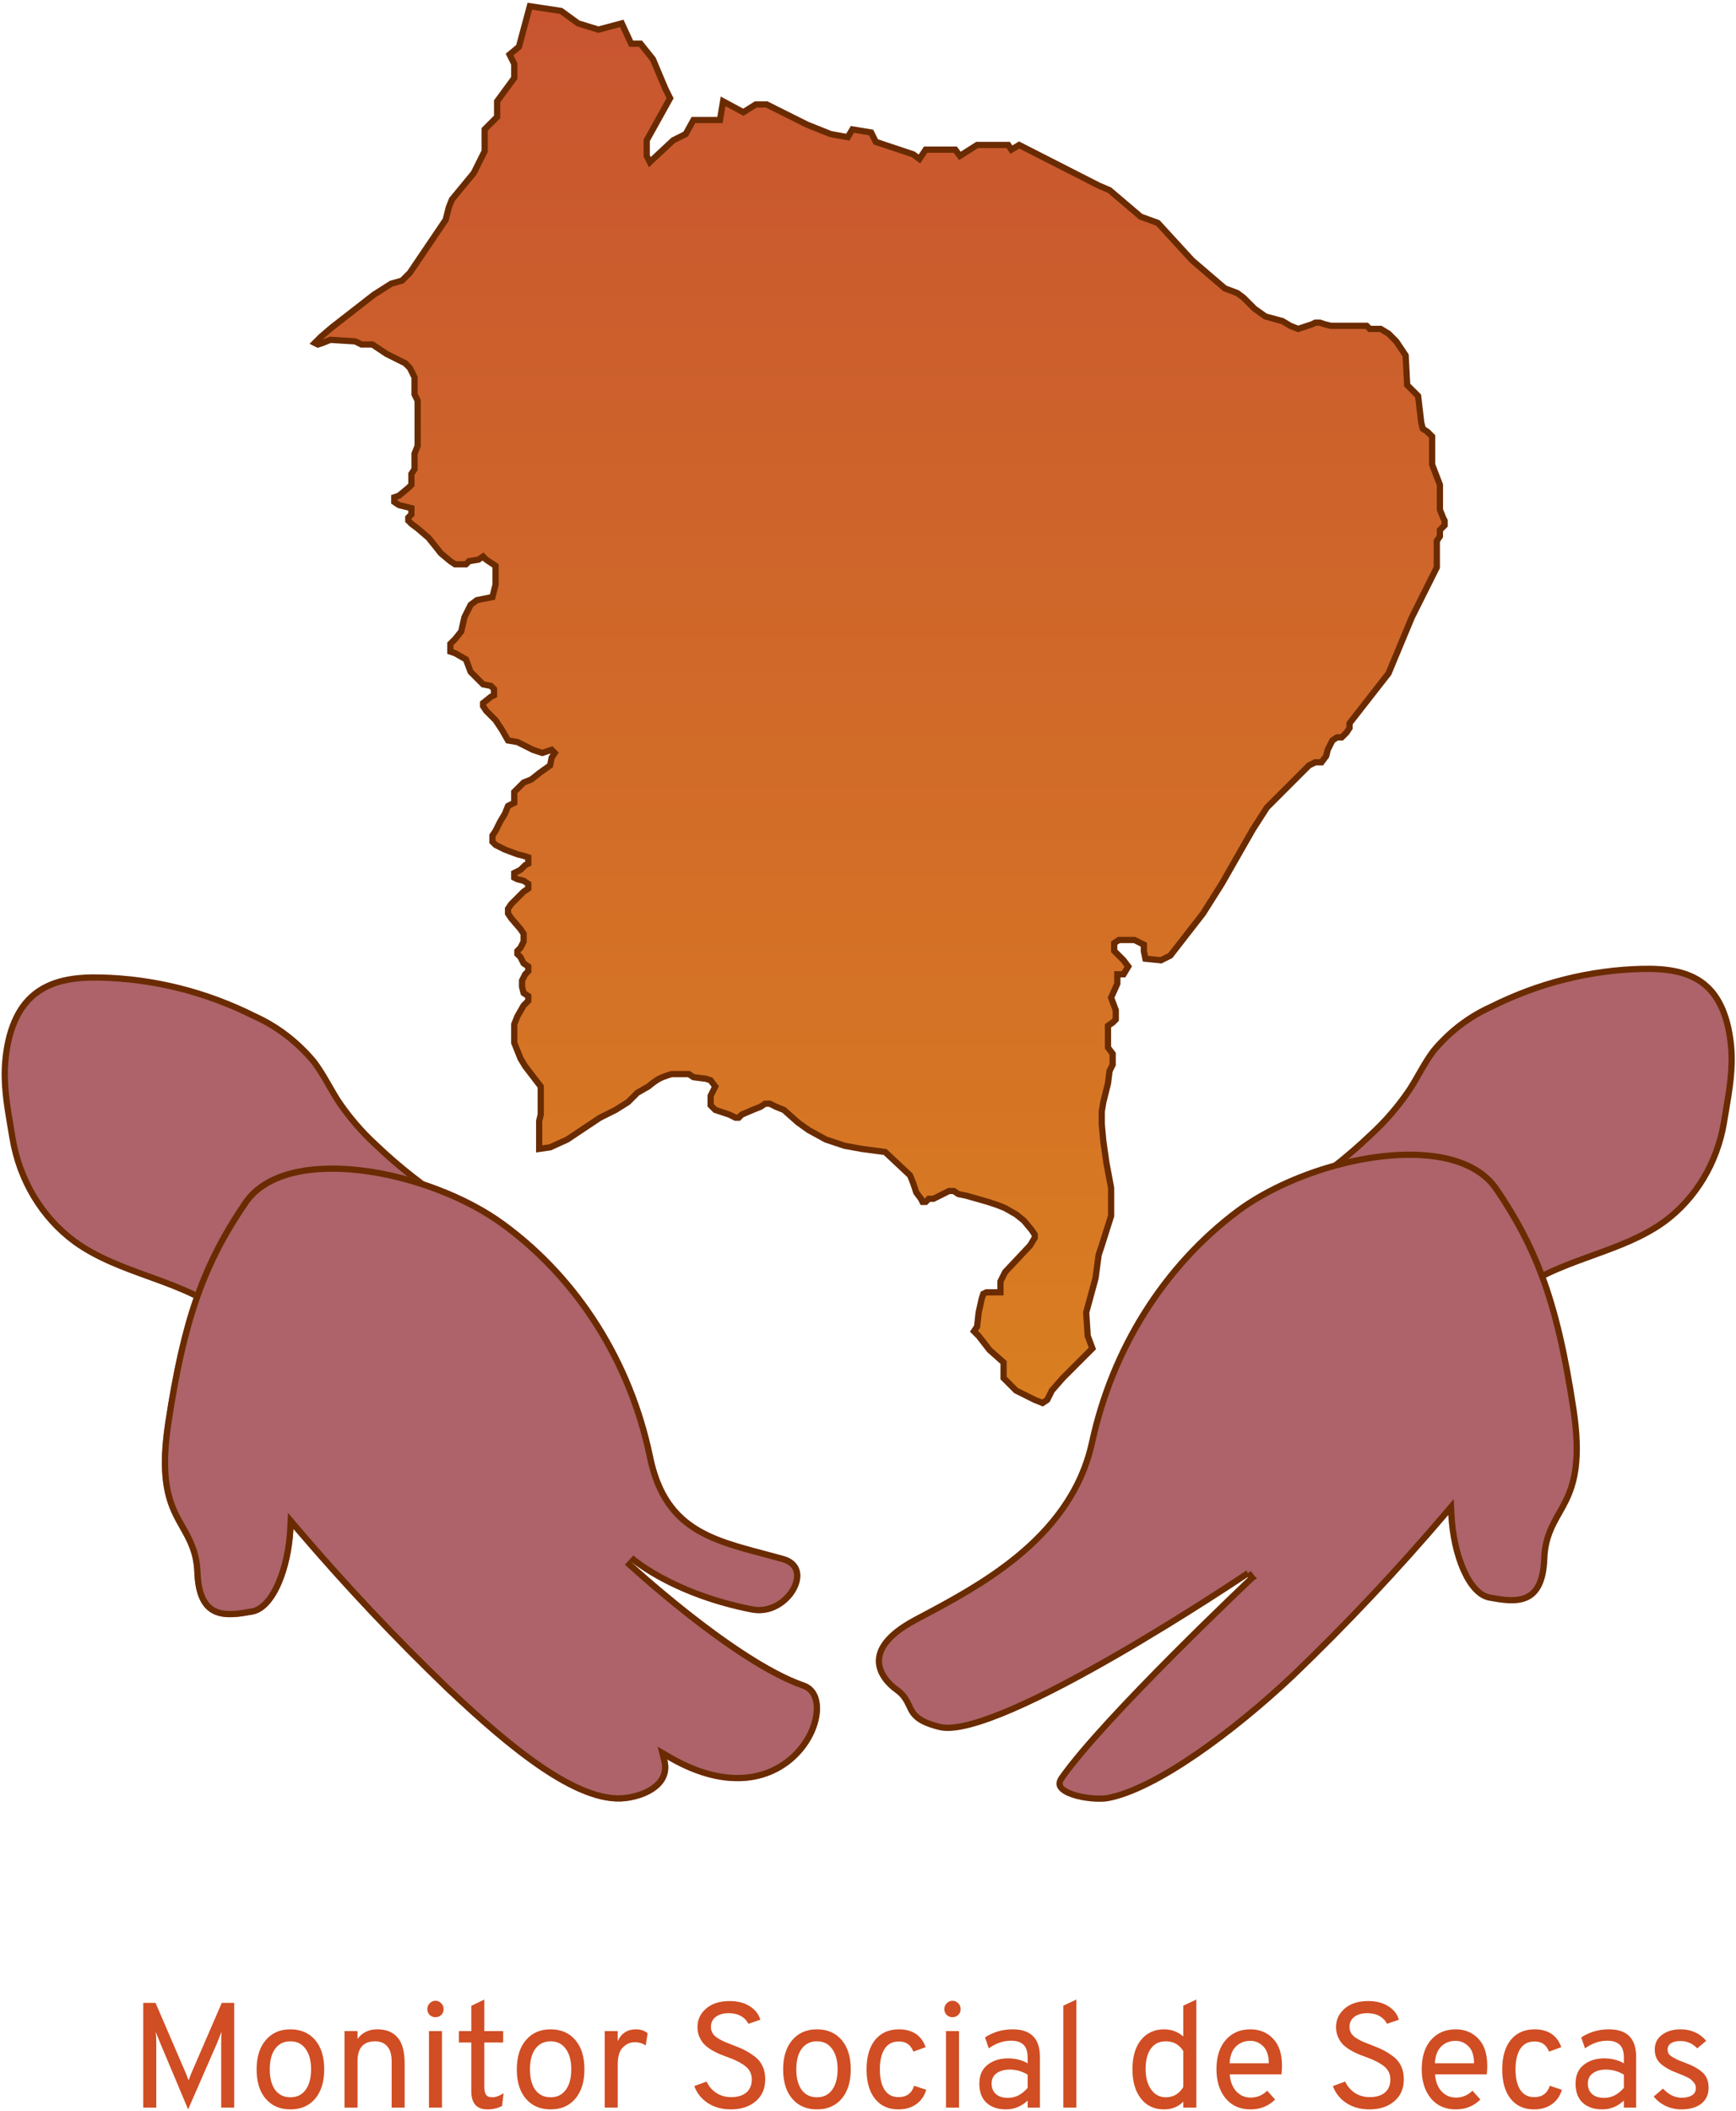 <svg width="557" height="677" viewBox="0 0 557 677" fill="none" xmlns="http://www.w3.org/2000/svg">
<path d="M77.112 426.387L77.374 426.703L77.783 426.744C80.628 427.025 84.111 427.688 87.622 428.4C88.289 428.535 88.957 428.672 89.621 428.809C92.43 429.384 95.172 429.947 97.471 430.302C108.159 432.03 118.69 427.843 128.51 423.874L128.512 423.873C137.077 420.389 146.358 416.486 152.374 408.565C154.3 406.296 155.469 403.417 155.711 400.377L155.714 400.347L155.714 400.316C155.78 396.898 154.191 394.105 152.039 391.814C149.899 389.535 147.127 387.673 144.669 386.103L144.668 386.102C136.125 380.65 128.083 374.336 120.651 367.245L120.644 367.238L120.636 367.231C116.144 363.115 112.114 358.446 108.629 353.319C107.591 351.726 106.632 350.056 105.653 348.35C105.386 347.885 105.118 347.418 104.846 346.948C103.584 344.769 102.254 342.568 100.692 340.529L100.68 340.513L100.666 340.497C95.404 334.184 88.895 329.205 81.608 325.927C66.119 318.152 49.288 313.932 32.191 313.54L32.19 313.54C24.515 313.369 16.058 314.199 10.023 319.814C4.535 324.909 2.369 332.902 1.71 340.348C1.054 347.626 2.252 354.657 3.446 361.664C3.644 362.822 3.841 363.979 4.03 365.136L4.03 365.141C5.145 371.795 7.481 378.148 10.903 383.829C14.325 389.511 18.767 394.41 23.973 398.237L23.979 398.242C31.134 403.421 39.525 406.457 47.695 409.414C49.18 409.952 50.657 410.486 52.118 411.031C61.693 414.597 70.64 418.594 77.112 426.387Z" fill="#AD6369" stroke="#6A2B01" stroke-width="2"/>
<path d="M162.06 391.934C138.088 374.294 91.644 365.145 77.94 385.226C64.236 405.307 57.996 423.435 53.02 456.231C48.044 489.027 61.748 487.71 62.36 504.459C62.972 521.207 73.576 519.19 81.06 517.853C88.544 516.516 93.52 503.121 94.152 490.385C109.717 508.68 126.135 526.115 143.34 542.625C162.514 560.711 184.808 579.497 200.605 577.713C208.069 576.864 216.165 572.534 214.092 564.34C254.335 587.839 272.719 544.748 258.127 539.717C236.07 532.075 201.869 500.383 201.869 500.383C201.869 500.383 214.842 512.058 241.164 517.195C253.506 519.615 263.32 502.336 251.354 499.067C230.995 493.399 214.526 491.574 209.511 467.078C203.15 436.458 186.184 409.591 162.06 391.934Z" fill="#AD6369"/>
<path fill-rule="evenodd" clip-rule="evenodd" d="M160.879 393.548L160.875 393.545C149.195 384.95 131.925 378.365 115.908 376.42C107.91 375.449 100.333 375.648 93.987 377.26C87.646 378.871 82.664 381.852 79.592 386.353C66.112 406.107 59.946 423.919 54.998 456.531C52.558 472.608 54.722 480.051 57.39 485.481C57.998 486.719 58.674 487.91 59.359 489.118C61.68 493.208 64.107 497.484 64.359 504.386C64.505 508.381 65.243 511.053 66.234 512.831C67.2 514.56 68.45 515.527 69.857 516.074C71.317 516.64 73.044 516.79 74.955 516.683C76.83 516.577 78.733 516.237 80.594 515.905L80.708 515.884C83.402 515.403 86.14 512.575 88.346 507.585C90.488 502.742 91.848 496.458 92.154 490.286L92.404 485.245L95.675 489.089C111.196 507.331 127.565 524.716 144.72 541.177C154.292 550.205 164.559 559.327 174.36 565.964C184.268 572.673 193.257 576.53 200.381 575.726C203.872 575.329 207.351 574.126 209.657 572.235C211.85 570.435 212.971 568.064 212.153 564.831L210.984 560.209L215.1 562.613C224.872 568.319 233.137 569.882 239.776 569.127C246.413 568.372 251.598 565.282 255.202 561.372C258.835 557.431 260.801 552.725 261.066 548.854C261.334 544.953 259.925 542.452 257.475 541.608L257.472 541.607C246.091 537.664 231.791 527.63 220.491 518.757C214.804 514.292 209.813 510.069 206.244 506.963C204.459 505.409 203.029 504.134 202.043 503.246C201.55 502.801 201.168 502.454 200.909 502.217C200.779 502.098 200.68 502.007 200.613 501.946L200.537 501.875L200.534 501.872L200.532 501.871L200.517 501.857L200.512 501.852L200.51 501.851C200.51 501.85 200.509 501.85 201.869 500.383C201.869 500.383 205.941 504.156 212.181 509.413C224.025 519.39 243.68 534.712 258.127 539.717C272.443 544.653 255.019 586.223 216.352 565.603C215.606 565.205 214.853 564.785 214.092 564.34C214.313 565.214 214.418 566.043 214.421 566.829C214.446 573.418 207.274 576.955 200.605 577.713C184.808 579.497 162.514 560.711 143.34 542.625C126.818 526.771 111.022 510.063 96.01 492.56C95.389 491.836 94.77 491.111 94.152 490.385C94.105 491.328 94.035 492.274 93.941 493.219C92.77 505.038 87.99 516.615 81.06 517.853L80.9 517.882C73.426 519.218 62.968 521.088 62.36 504.459C62.127 498.089 60.001 494.332 57.728 490.317C54.026 483.777 49.937 476.553 53.02 456.231C57.996 423.435 64.236 405.307 77.94 385.226C91.644 365.145 138.088 374.294 162.06 391.934C186.184 409.591 203.15 436.458 209.511 467.078C214.032 489.158 227.858 492.819 245.451 497.477C247.376 497.986 249.346 498.508 251.354 499.067C263.32 502.336 253.506 519.615 241.164 517.195C229.07 514.835 219.794 511.094 213.299 507.74C205.659 503.794 201.869 500.383 201.869 500.383L200.509 501.85L203.145 498.964C203.206 498.896 203.206 498.896 203.206 498.896L203.207 498.896L203.207 498.897L203.226 498.913C203.235 498.922 203.248 498.932 203.263 498.946C203.279 498.959 203.298 498.976 203.321 498.996C203.409 499.071 203.548 499.188 203.737 499.341C204.116 499.648 204.696 500.101 205.478 500.666C207.042 501.795 209.416 503.369 212.603 505.107C218.976 508.58 228.608 512.707 241.547 515.232L241.549 515.232C246.68 516.238 251.45 513.144 253.633 509.281C254.715 507.366 255.002 505.53 254.619 504.157C254.271 502.91 253.266 501.663 250.826 500.996L250.817 500.994C248.883 500.455 246.962 499.947 245.066 499.446C237.206 497.367 229.782 495.405 223.675 491.863C215.85 487.325 210.165 480.237 207.553 467.484C207.552 467.482 207.552 467.481 207.551 467.479L209.51 467.078L207.553 467.484C207.553 467.484 207.553 467.484 207.553 467.484C201.288 437.325 184.584 410.898 160.879 393.548Z" fill="#6A2B01"/>
<path d="M555.431 335.75L555.431 335.752C556.062 342.75 554.915 349.496 553.721 356.516C553.523 357.681 553.323 358.854 553.13 360.036C552.056 366.447 549.807 372.561 546.517 378.023C543.228 383.484 538.964 388.183 533.978 391.849C527.072 396.847 518.989 399.775 510.814 402.737C509.316 403.28 507.815 403.824 506.317 404.381C496.84 407.912 487.56 411.996 480.747 420.021C477.869 420.333 474.458 420.987 471.114 421.665C470.433 421.803 469.756 421.942 469.086 422.079C466.28 422.655 463.6 423.204 461.353 423.551L461.346 423.553C451.302 425.177 441.298 421.256 431.373 417.245C422.727 413.727 413.97 409.992 408.336 402.56L408.318 402.537L408.3 402.515C406.651 400.581 405.634 398.107 405.418 395.473C405.375 392.77 406.618 390.467 408.551 388.409C410.503 386.331 413.082 384.584 415.541 383.013C424.191 377.492 432.333 371.1 439.855 363.924C444.463 359.701 448.594 354.913 452.163 349.661L452.169 349.653L452.174 349.645C453.249 347.996 454.246 346.26 455.23 344.544C455.493 344.086 455.755 343.629 456.018 343.176C457.269 341.015 458.542 338.913 460.016 336.987C465.093 330.901 471.362 326.114 478.364 322.967L478.384 322.959L478.403 322.949C493.637 315.299 510.184 311.15 526.988 310.764C534.596 310.595 542.331 311.464 547.749 316.504L547.749 316.505C552.688 321.089 554.786 328.464 555.431 335.75Z" fill="#AD6369" stroke="#6A2B01" stroke-width="2"/>
<path d="M463.923 485.281C448.38 503.549 431.987 520.959 414.807 537.444C405.251 546.457 394.23 555.57 383.666 562.789C373.069 570.03 363.044 575.287 355.46 576.711L355.46 576.711C354.286 576.932 352.454 576.98 350.407 576.805C348.371 576.631 346.196 576.243 344.342 575.632C342.447 575.008 341.06 574.206 340.396 573.318C340.084 572.902 339.944 572.484 339.958 572.039C339.973 571.581 340.155 570.995 340.667 570.265L340.667 570.265C347.43 560.616 362.668 544.593 376.28 530.927C383.073 524.107 389.441 517.895 394.111 513.387C396.445 511.133 398.355 509.305 399.681 508.042C400.344 507.41 400.861 506.919 401.212 506.586C401.388 506.419 401.522 506.293 401.612 506.207L401.714 506.111L401.74 506.087L401.746 506.081L401.748 506.079C401.748 506.079 401.748 506.079 401.678 506.005L401.748 506.079L400.503 504.522L401.062 505.351C400.503 504.522 400.502 504.523 400.502 504.523L400.499 504.525L400.488 504.532L400.445 504.561L400.274 504.676C400.194 504.73 400.093 504.798 399.972 504.878C399.864 504.951 399.74 505.034 399.6 505.127C399.009 505.521 398.138 506.1 397.023 506.835C394.793 508.305 391.584 510.401 387.673 512.901C379.849 517.903 369.22 524.522 357.989 530.995C346.754 537.471 334.939 543.789 324.741 548.198C319.64 550.402 314.969 552.119 310.991 553.141C306.981 554.172 303.806 554.461 301.633 553.944C298.526 553.19 296.524 552.338 295.167 551.459C293.831 550.594 293.087 549.68 292.528 548.731C292.263 548.281 292.027 547.78 291.776 547.248C291.005 545.612 290.095 543.681 287.782 542.044C285.04 540.103 282.144 536.832 282.005 533.027C281.871 529.33 284.344 524.581 293.6 519.627C294.391 519.204 295.205 518.77 296.039 518.327C305.047 513.531 316.318 507.531 326.338 499.316C337.3 490.33 346.841 478.635 350.342 462.859L350.343 462.853C356.853 432.557 373.627 405.974 397.372 388.281C406.403 381.636 418.708 376.187 431.239 373.108C441.38 370.617 451.604 369.693 460.302 370.905C469.01 372.119 476.055 375.449 480.071 381.333C486.365 390.556 491.064 399.347 494.789 409.349C499.127 420.997 502.157 434.318 504.828 451.924C507.292 468.162 505.119 475.818 502.345 481.465C501.697 482.784 500.994 484.024 500.294 485.26C497.995 489.316 495.72 493.331 495.477 499.966C495.328 504.057 494.57 506.9 493.476 508.861C492.395 510.799 490.961 511.92 489.342 512.549C487.696 513.188 485.809 513.336 483.826 513.225C481.89 513.116 479.935 512.766 478.091 512.437L477.953 512.412C474.735 511.837 471.809 508.582 469.576 503.533C467.376 498.557 465.995 492.149 465.684 485.879L465.559 483.359L463.923 485.281Z" fill="#AD6369" stroke="#6A2B01" stroke-width="2"/>
<path d="M125.5 91L120 94.5L106.5 105L103 108L101 110L102 110.5L103.5 110L106 109L114 109.5L116 110.5H119.5L121 111.5L124 113.5L128 115.5L130 116.5L131.5 118L133 121V126.5L134 128.5V143L133 145.5V150.5L132 152V155.5L131 156.5L128 159L126.5 159.5V161L128 162L132 163V165L131 166V167L132 168L134 169.5L137.5 172.5L141.5 177.5L144.5 180L146 181H149.5L150.5 180L153.5 179.5L155 178.5L156 179.5L159 181.5V187.5L158 191.5L153 192.5L151 194L149 198L148 202.5L146 205L144.5 206.5V209L146 209.5L149.5 211.5L151 215.5L155 219.5L157.5 220L158.5 221V223L157.5 223.5L155 225.5V226.5L156 228L159 231L161 234L163 237.5L166 238L171 240.5L174 241.5L177 240.5L178 241.5L177 243L176.5 245.5L173 248L170.5 250L168 251L165 254V257.5L163 258.5L162 261L160.5 263.5L159 266.5L158 268V270L159 271L162 272.5L166 274L168 274.5L169.5 275V277L168.5 277.5L167 279L165 280V281.5L166 282L168 282.5L169.5 283.5V285L168 286L164 290L163 291.5V293L164 294.5L167 298L168 299.5V302L167 304L166 305V306L167 307L168 309L169.5 310V311.5L168.5 312.5L167.5 314.5V316.5L168 318.5L169.5 319.5V321L168 322.5L166 326L165 328.5V334.5L166 337L167 339.5L168.5 342L173.5 348.5V357.5L173 359.5V368.5L176.5 368L182 365.5L186.5 362.5L192.5 358.5L197.5 356L201.5 353.5L204.5 350.5L208 348.5C208 348.5 210.017 346.789 211.5 346C212.973 345.216 215.5 344.5 215.5 344.5H221L222.5 345.5L226.5 346L228 346.5L229.5 348.5L228 351.5V354.5L229.5 356L234 357.5L236 358.5H237L238 357.5L241.5 356L244 355L245.5 354H247L249 355L251.5 356L256 360L259.5 362.5L265 365.5L271 367.5L276.5 368.5L284 369.5L292 377L293 379.5L294 382.5L295.5 384.5L296 385.5H297L298 384.5H299.5L302.5 383L304.5 382H306L307.5 383L310 383.5L313.5 384.5L317 385.5L320 386.5L322.5 387.5L326 389.5L328.5 391.5L331 394.5L332 396V397L330.5 399.5L322.5 408L321 411V414.5H316.5L315.5 415L315 416.5L314 421L313.5 425.5L312.5 427L314 428.5L317.5 433L322 437V442L326 446L332 449L334.5 450L336 449L337.5 446L341 442L344.5 438.5L350.5 432.5L349 428.5L348.5 421L351.5 410L352.5 402.5L353.5 399.5L356.5 390V381L355 373L354 366L353.5 360.5V356.5L354 353.5L355.5 347.5L356 343.5L357 341.5V338L355.5 336V329L357 328L358 327V324L356.5 320L358.5 315.5V312.5H360.5L362 310L360.5 308L359 306.5L357.5 305V302.5L359 301.5H364L367 303V305L367.5 307.5L372.5 308L375.5 306.5L386 293L392 283.5L402 266L406.5 259L420 245.5L422 244.5H424L425.5 242.5L426 240.5L427.5 237.5L429 236.5H430.5L432 235L433 233.5V232L445.5 216L453 198L455.5 193L461 182V173.5L462 172V170L463.5 168.5V167L463 166L462 163.5V155.5L459.5 149V140L458 138.5L456.5 137.5L456 135.5L455 127L451.5 123.5L451 114L448 109.5L445.5 107L443 105.5H439.5L438.5 104.5H432H427L425 104L423.5 103.5H422L421 104L416.5 105.5L414 104.5L411.5 103L406 101.5L402.5 99L399 95.5L397 94L393 92.5L382.5 83.5L371.5 71.5L366 69.5L356 61L352.5 59.5L327 46.5L324.5 48L323.5 46.5H313.5L308 50L306.5 48H297L295 51L293 49.5L281 45.5L279.5 42.5L273.5 41.5L272 44L266.5 43L259 40L246 33.5H242.5L238.5 36L232 32.5L231 38.5H222.5L220 43L216 45L208.5 52L207.5 50V45L215 31.5L213.5 28.5L209.5 19L205.5 14H202.5L199.5 7.5L192 9.5L185.5 7.5L180 3.5L170 2L166.5 15L163.5 17.5L165 20.5V25L159.5 32.5V37.5L155.5 41.5V48.5L152 55.5L145 64L144 66.5L143 70.5L131.5 87.5L129 90L125.5 91Z" fill="url(#paint0_linear)" stroke="#6A2B01" stroke-width="2"/>
<path d="M75.146 676H70.97V655.36C70.97 654.048 71.002 652.816 71.066 651.664C70.746 652.56 70.25 653.824 69.578 655.456L60.362 676.576L51.434 655.36C50.666 653.504 50.186 652.288 49.994 651.712C50.09 652.576 50.138 653.792 50.138 655.36V676H45.962V642.4H49.898L59.642 665.008L60.506 667.264C60.634 666.88 60.922 666.128 61.37 665.008L71.162 642.4H75.146V676ZM101.101 673.168C99.149 675.44 96.509 676.576 93.181 676.576C89.853 676.576 87.213 675.44 85.261 673.168C83.309 670.896 82.333 667.76 82.333 663.76C82.333 659.76 83.309 656.624 85.261 654.352C87.213 652.048 89.853 650.896 93.181 650.896C96.509 650.896 99.149 652.032 101.101 654.304C103.053 656.576 104.029 659.712 104.029 663.712C104.029 667.712 103.053 670.864 101.101 673.168ZM88.285 670.336C89.469 671.904 91.101 672.688 93.181 672.688C95.261 672.688 96.877 671.904 98.029 670.336C99.213 668.736 99.805 666.528 99.805 663.712C99.805 660.928 99.213 658.736 98.029 657.136C96.877 655.536 95.261 654.736 93.181 654.736C91.101 654.736 89.469 655.536 88.285 657.136C87.133 658.704 86.557 660.912 86.557 663.76C86.557 666.544 87.133 668.736 88.285 670.336ZM125.659 676V661.168C125.659 658.96 125.179 657.344 124.219 656.32C123.291 655.264 122.011 654.736 120.379 654.736C116.603 654.736 114.715 656.848 114.715 661.072V676H110.539V651.472H114.715V653.968C116.219 651.92 118.331 650.896 121.051 650.896C123.931 650.896 126.107 651.776 127.579 653.536C129.083 655.264 129.835 658.048 129.835 661.888V676H125.659ZM141.57 646.288C141.058 646.768 140.434 647.008 139.698 647.008C138.962 647.008 138.338 646.752 137.826 646.24C137.346 645.728 137.106 645.12 137.106 644.416C137.106 643.68 137.362 643.056 137.874 642.544C138.386 642 138.994 641.728 139.698 641.728C140.434 641.728 141.058 642 141.57 642.544C142.082 643.056 142.338 643.68 142.338 644.416C142.338 645.152 142.082 645.776 141.57 646.288ZM137.634 676V651.472H141.81V676H137.634ZM156.397 676.576C152.941 676.576 151.213 674.624 151.213 670.72V655.12H147.229V651.472H151.213V643.36L155.389 641.344V651.472H161.437V655.12H155.389V669.328C155.389 670.416 155.565 671.248 155.917 671.824C156.269 672.4 156.941 672.688 157.933 672.688C159.021 672.688 160.237 672.256 161.581 671.392L161.101 675.472C159.693 676.208 158.125 676.576 156.397 676.576ZM184.585 673.168C182.633 675.44 179.993 676.576 176.665 676.576C173.337 676.576 170.697 675.44 168.745 673.168C166.793 670.896 165.817 667.76 165.817 663.76C165.817 659.76 166.793 656.624 168.745 654.352C170.697 652.048 173.337 650.896 176.665 650.896C179.993 650.896 182.633 652.032 184.585 654.304C186.537 656.576 187.513 659.712 187.513 663.712C187.513 667.712 186.537 670.864 184.585 673.168ZM171.769 670.336C172.953 671.904 174.585 672.688 176.665 672.688C178.745 672.688 180.361 671.904 181.513 670.336C182.697 668.736 183.289 666.528 183.289 663.712C183.289 660.928 182.697 658.736 181.513 657.136C180.361 655.536 178.745 654.736 176.665 654.736C174.585 654.736 172.953 655.536 171.769 657.136C170.617 658.704 170.041 660.912 170.041 663.76C170.041 666.544 170.617 668.736 171.769 670.336ZM194.023 676V651.472H198.199V654.688C199.351 652.16 201.287 650.896 204.007 650.896C205.543 650.896 206.807 651.312 207.799 652.144L207.175 656.08C206.151 655.376 204.983 655.024 203.671 655.024C202.231 655.024 200.951 655.584 199.831 656.704C198.743 657.824 198.199 659.648 198.199 662.176V676H194.023ZM234.488 676.576C231.64 676.576 229.16 675.888 227.048 674.512C224.968 673.104 223.544 671.296 222.776 669.088L226.712 667.648C227.416 669.184 228.456 670.4 229.832 671.296C231.208 672.192 232.792 672.64 234.584 672.64C236.632 672.64 238.248 672.16 239.432 671.2C240.616 670.208 241.208 668.8 241.208 666.976C241.208 665.216 240.536 663.808 239.192 662.752C237.88 661.696 236.024 660.736 233.624 659.872C232.472 659.456 231.512 659.088 230.744 658.768C230.008 658.448 229.144 658 228.152 657.424C227.192 656.816 226.424 656.208 225.848 655.6C225.272 654.96 224.776 654.176 224.36 653.248C223.976 652.288 223.784 651.248 223.784 650.128C223.784 647.792 224.712 645.824 226.568 644.224C228.424 642.624 230.936 641.824 234.104 641.824C236.696 641.824 238.856 642.384 240.584 643.504C242.312 644.592 243.432 646.032 243.944 647.824L240.104 649.12C239.656 648.128 238.888 647.312 237.8 646.672C236.712 646.032 235.384 645.712 233.816 645.712C232.056 645.712 230.664 646.112 229.64 646.912C228.616 647.68 228.104 648.752 228.104 650.128C228.104 650.864 228.28 651.536 228.632 652.144C229.016 652.752 229.592 653.296 230.36 653.776C231.16 654.256 231.896 654.64 232.568 654.928C233.24 655.216 234.168 655.584 235.352 656.032C236.824 656.576 238.04 657.104 239 657.616C239.96 658.096 241 658.752 242.12 659.584C243.24 660.416 244.088 661.456 244.664 662.704C245.24 663.92 245.528 665.312 245.528 666.88C245.528 669.888 244.504 672.256 242.456 673.984C240.408 675.712 237.752 676.576 234.488 676.576ZM270.039 673.168C268.087 675.44 265.447 676.576 262.119 676.576C258.791 676.576 256.151 675.44 254.199 673.168C252.247 670.896 251.271 667.76 251.271 663.76C251.271 659.76 252.247 656.624 254.199 654.352C256.151 652.048 258.791 650.896 262.119 650.896C265.447 650.896 268.087 652.032 270.039 654.304C271.991 656.576 272.967 659.712 272.967 663.712C272.967 667.712 271.991 670.864 270.039 673.168ZM257.223 670.336C258.407 671.904 260.039 672.688 262.119 672.688C264.199 672.688 265.815 671.904 266.967 670.336C268.151 668.736 268.743 666.528 268.743 663.712C268.743 660.928 268.151 658.736 266.967 657.136C265.815 655.536 264.199 654.736 262.119 654.736C260.039 654.736 258.407 655.536 257.223 657.136C256.071 658.704 255.495 660.912 255.495 663.76C255.495 666.544 256.071 668.736 257.223 670.336ZM288.212 676.576C285.076 676.576 282.596 675.456 280.772 673.216C278.948 670.944 278.036 667.792 278.036 663.76C278.036 659.728 278.948 656.576 280.772 654.304C282.628 652.032 285.172 650.896 288.404 650.896C292.756 650.896 295.62 652.8 296.996 656.608L293.06 658.048C292.228 655.872 290.692 654.784 288.452 654.784C286.404 654.784 284.868 655.568 283.844 657.136C282.82 658.704 282.308 660.912 282.308 663.76C282.308 666.576 282.82 668.768 283.844 670.336C284.868 671.872 286.356 672.64 288.308 672.64C290.868 672.64 292.532 671.424 293.3 668.992L297.188 670.288C296.58 672.304 295.492 673.856 293.924 674.944C292.388 676.032 290.484 676.576 288.212 676.576ZM307.46 646.288C306.948 646.768 306.324 647.008 305.588 647.008C304.852 647.008 304.228 646.752 303.716 646.24C303.236 645.728 302.996 645.12 302.996 644.416C302.996 643.68 303.252 643.056 303.764 642.544C304.276 642 304.884 641.728 305.588 641.728C306.324 641.728 306.948 642 307.46 642.544C307.972 643.056 308.228 643.68 308.228 644.416C308.228 645.152 307.972 645.776 307.46 646.288ZM303.524 676V651.472H307.7V676H303.524ZM329.728 676V673.744C327.712 675.632 325.392 676.576 322.768 676.576C320.176 676.576 318.096 675.872 316.528 674.464C314.992 673.024 314.224 670.976 314.224 668.32C314.224 665.664 315.104 663.648 316.864 662.272C318.624 660.896 320.8 660.208 323.392 660.208C325.76 660.208 327.872 660.736 329.728 661.792V660.064C329.728 658.016 329.264 656.592 328.336 655.792C327.44 654.96 326.128 654.544 324.4 654.544C321.936 654.544 319.552 655.36 317.248 656.992L316.048 653.488C318.672 651.76 321.632 650.896 324.928 650.896C330.752 650.896 333.664 653.84 333.664 659.728V676H329.728ZM323.392 672.88C325.792 672.88 327.904 671.808 329.728 669.664V665.44C327.968 664.352 326.048 663.808 323.968 663.808C322.272 663.808 320.88 664.192 319.792 664.96C318.704 665.728 318.16 666.848 318.16 668.32C318.16 669.696 318.608 670.8 319.504 671.632C320.432 672.464 321.728 672.88 323.392 672.88ZM341.169 676V643.312L345.345 641.344V676H341.169ZM373.477 676.576C370.373 676.576 367.909 675.424 366.085 673.12C364.261 670.816 363.349 667.68 363.349 663.712C363.349 659.712 364.261 656.576 366.085 654.304C367.941 652.032 370.405 650.896 373.477 650.896C375.877 650.896 377.941 651.664 379.669 653.2V643.312L383.845 641.344V676H379.669V674.08C378.069 675.744 376.005 676.576 373.477 676.576ZM374.053 672.688C376.485 672.688 378.357 671.584 379.669 669.376V657.856C378.357 655.776 376.485 654.736 374.053 654.736C371.973 654.736 370.373 655.52 369.253 657.088C368.133 658.624 367.573 660.832 367.573 663.712C367.573 666.304 368.149 668.448 369.301 670.144C370.485 671.84 372.069 672.688 374.053 672.688ZM401.198 676.576C397.87 676.576 395.214 675.392 393.23 673.024C391.278 670.624 390.302 667.52 390.302 663.712C390.302 659.712 391.294 656.576 393.278 654.304C395.262 652.032 397.902 650.896 401.198 650.896C404.142 650.896 406.558 651.888 408.446 653.872C410.366 655.824 411.326 658.72 411.326 662.56C411.326 663.456 411.278 664.384 411.182 665.344H394.574C394.734 667.584 395.422 669.392 396.638 670.768C397.886 672.112 399.438 672.784 401.294 672.784C403.342 672.784 405.102 672.048 406.574 670.576L409.118 673.408C407.006 675.52 404.366 676.576 401.198 676.576ZM394.526 661.792H407.102C407.07 659.264 406.462 657.44 405.278 656.32C404.126 655.168 402.766 654.592 401.198 654.592C399.31 654.592 397.758 655.2 396.542 656.416C395.326 657.6 394.654 659.392 394.526 661.792ZM439.379 676.576C436.531 676.576 434.051 675.888 431.939 674.512C429.859 673.104 428.435 671.296 427.667 669.088L431.603 667.648C432.307 669.184 433.347 670.4 434.723 671.296C436.099 672.192 437.683 672.64 439.475 672.64C441.523 672.64 443.139 672.16 444.323 671.2C445.507 670.208 446.099 668.8 446.099 666.976C446.099 665.216 445.427 663.808 444.083 662.752C442.771 661.696 440.915 660.736 438.515 659.872C437.363 659.456 436.403 659.088 435.635 658.768C434.899 658.448 434.035 658 433.043 657.424C432.083 656.816 431.315 656.208 430.739 655.6C430.163 654.96 429.667 654.176 429.251 653.248C428.867 652.288 428.675 651.248 428.675 650.128C428.675 647.792 429.603 645.824 431.459 644.224C433.315 642.624 435.827 641.824 438.995 641.824C441.587 641.824 443.747 642.384 445.475 643.504C447.203 644.592 448.323 646.032 448.835 647.824L444.995 649.12C444.547 648.128 443.779 647.312 442.691 646.672C441.603 646.032 440.275 645.712 438.707 645.712C436.947 645.712 435.555 646.112 434.531 646.912C433.507 647.68 432.995 648.752 432.995 650.128C432.995 650.864 433.171 651.536 433.523 652.144C433.907 652.752 434.483 653.296 435.251 653.776C436.051 654.256 436.787 654.64 437.459 654.928C438.131 655.216 439.059 655.584 440.243 656.032C441.715 656.576 442.931 657.104 443.891 657.616C444.851 658.096 445.891 658.752 447.011 659.584C448.131 660.416 448.979 661.456 449.555 662.704C450.131 663.92 450.419 665.312 450.419 666.88C450.419 669.888 449.395 672.256 447.347 673.984C445.299 675.712 442.643 676.576 439.379 676.576ZM467.057 676.576C463.729 676.576 461.073 675.392 459.089 673.024C457.137 670.624 456.161 667.52 456.161 663.712C456.161 659.712 457.153 656.576 459.137 654.304C461.121 652.032 463.761 650.896 467.057 650.896C470.001 650.896 472.417 651.888 474.305 653.872C476.225 655.824 477.185 658.72 477.185 662.56C477.185 663.456 477.137 664.384 477.041 665.344H460.433C460.593 667.584 461.281 669.392 462.497 670.768C463.745 672.112 465.297 672.784 467.153 672.784C469.201 672.784 470.961 672.048 472.433 670.576L474.977 673.408C472.865 675.52 470.225 676.576 467.057 676.576ZM460.385 661.792H472.961C472.929 659.264 472.321 657.44 471.137 656.32C469.985 655.168 468.625 654.592 467.057 654.592C465.169 654.592 463.617 655.2 462.401 656.416C461.185 657.6 460.513 659.392 460.385 661.792ZM492.165 676.576C489.029 676.576 486.549 675.456 484.725 673.216C482.901 670.944 481.989 667.792 481.989 663.76C481.989 659.728 482.901 656.576 484.725 654.304C486.581 652.032 489.125 650.896 492.357 650.896C496.709 650.896 499.573 652.8 500.949 656.608L497.013 658.048C496.181 655.872 494.645 654.784 492.405 654.784C490.357 654.784 488.821 655.568 487.797 657.136C486.773 658.704 486.261 660.912 486.261 663.76C486.261 666.576 486.773 668.768 487.797 670.336C488.821 671.872 490.309 672.64 492.261 672.64C494.821 672.64 496.485 671.424 497.253 668.992L501.141 670.288C500.533 672.304 499.445 673.856 497.877 674.944C496.341 676.032 494.437 676.576 492.165 676.576ZM521.025 676V673.744C519.009 675.632 516.689 676.576 514.065 676.576C511.473 676.576 509.393 675.872 507.825 674.464C506.289 673.024 505.521 670.976 505.521 668.32C505.521 665.664 506.401 663.648 508.161 662.272C509.921 660.896 512.097 660.208 514.689 660.208C517.057 660.208 519.169 660.736 521.025 661.792V660.064C521.025 658.016 520.561 656.592 519.633 655.792C518.737 654.96 517.425 654.544 515.697 654.544C513.233 654.544 510.849 655.36 508.545 656.992L507.345 653.488C509.969 651.76 512.929 650.896 516.225 650.896C522.049 650.896 524.961 653.84 524.961 659.728V676H521.025ZM514.689 672.88C517.089 672.88 519.201 671.808 521.025 669.664V665.44C519.265 664.352 517.345 663.808 515.265 663.808C513.569 663.808 512.177 664.192 511.089 664.96C510.001 665.728 509.457 666.848 509.457 668.32C509.457 669.696 509.905 670.8 510.801 671.632C511.729 672.464 513.025 672.88 514.689 672.88ZM539.474 676.576C537.714 676.576 536.034 676.208 534.434 675.472C532.866 674.704 531.586 673.696 530.594 672.448L533.57 669.904C535.394 671.856 537.394 672.832 539.57 672.832C540.946 672.832 542.05 672.576 542.882 672.064C543.714 671.52 544.13 670.736 544.13 669.712C544.13 668.944 543.826 668.256 543.218 667.648C542.61 667.008 541.986 666.544 541.346 666.256C540.706 665.936 539.762 665.536 538.514 665.056C536.018 664.128 534.13 663.088 532.85 661.936C531.57 660.784 530.93 659.264 530.93 657.376C530.93 655.392 531.698 653.824 533.234 652.672C534.802 651.488 536.786 650.896 539.186 650.896C542.61 650.896 545.362 652.128 547.442 654.592L544.562 656.992C543.058 655.424 541.25 654.64 539.138 654.64C537.89 654.64 536.898 654.88 536.162 655.36C535.426 655.84 535.058 656.512 535.058 657.376C535.058 657.856 535.17 658.304 535.394 658.72C535.65 659.104 536.082 659.472 536.69 659.824C537.33 660.176 537.826 660.448 538.178 660.64C538.562 660.8 539.25 661.072 540.242 661.456C542.834 662.384 544.802 663.44 546.146 664.624C547.522 665.808 548.21 667.472 548.21 669.616C548.21 671.792 547.426 673.504 545.858 674.752C544.29 675.968 542.162 676.576 539.474 676.576Z" fill="#D14D23"/>
<defs>
<linearGradient id="paint0_linear" x1="282.25" y1="2" x2="282.25" y2="450" gradientUnits="userSpaceOnUse">
<stop stop-color="#C85530"/>
<stop offset="1" stop-color="#D97E21"/>
</linearGradient>
</defs>
</svg>
